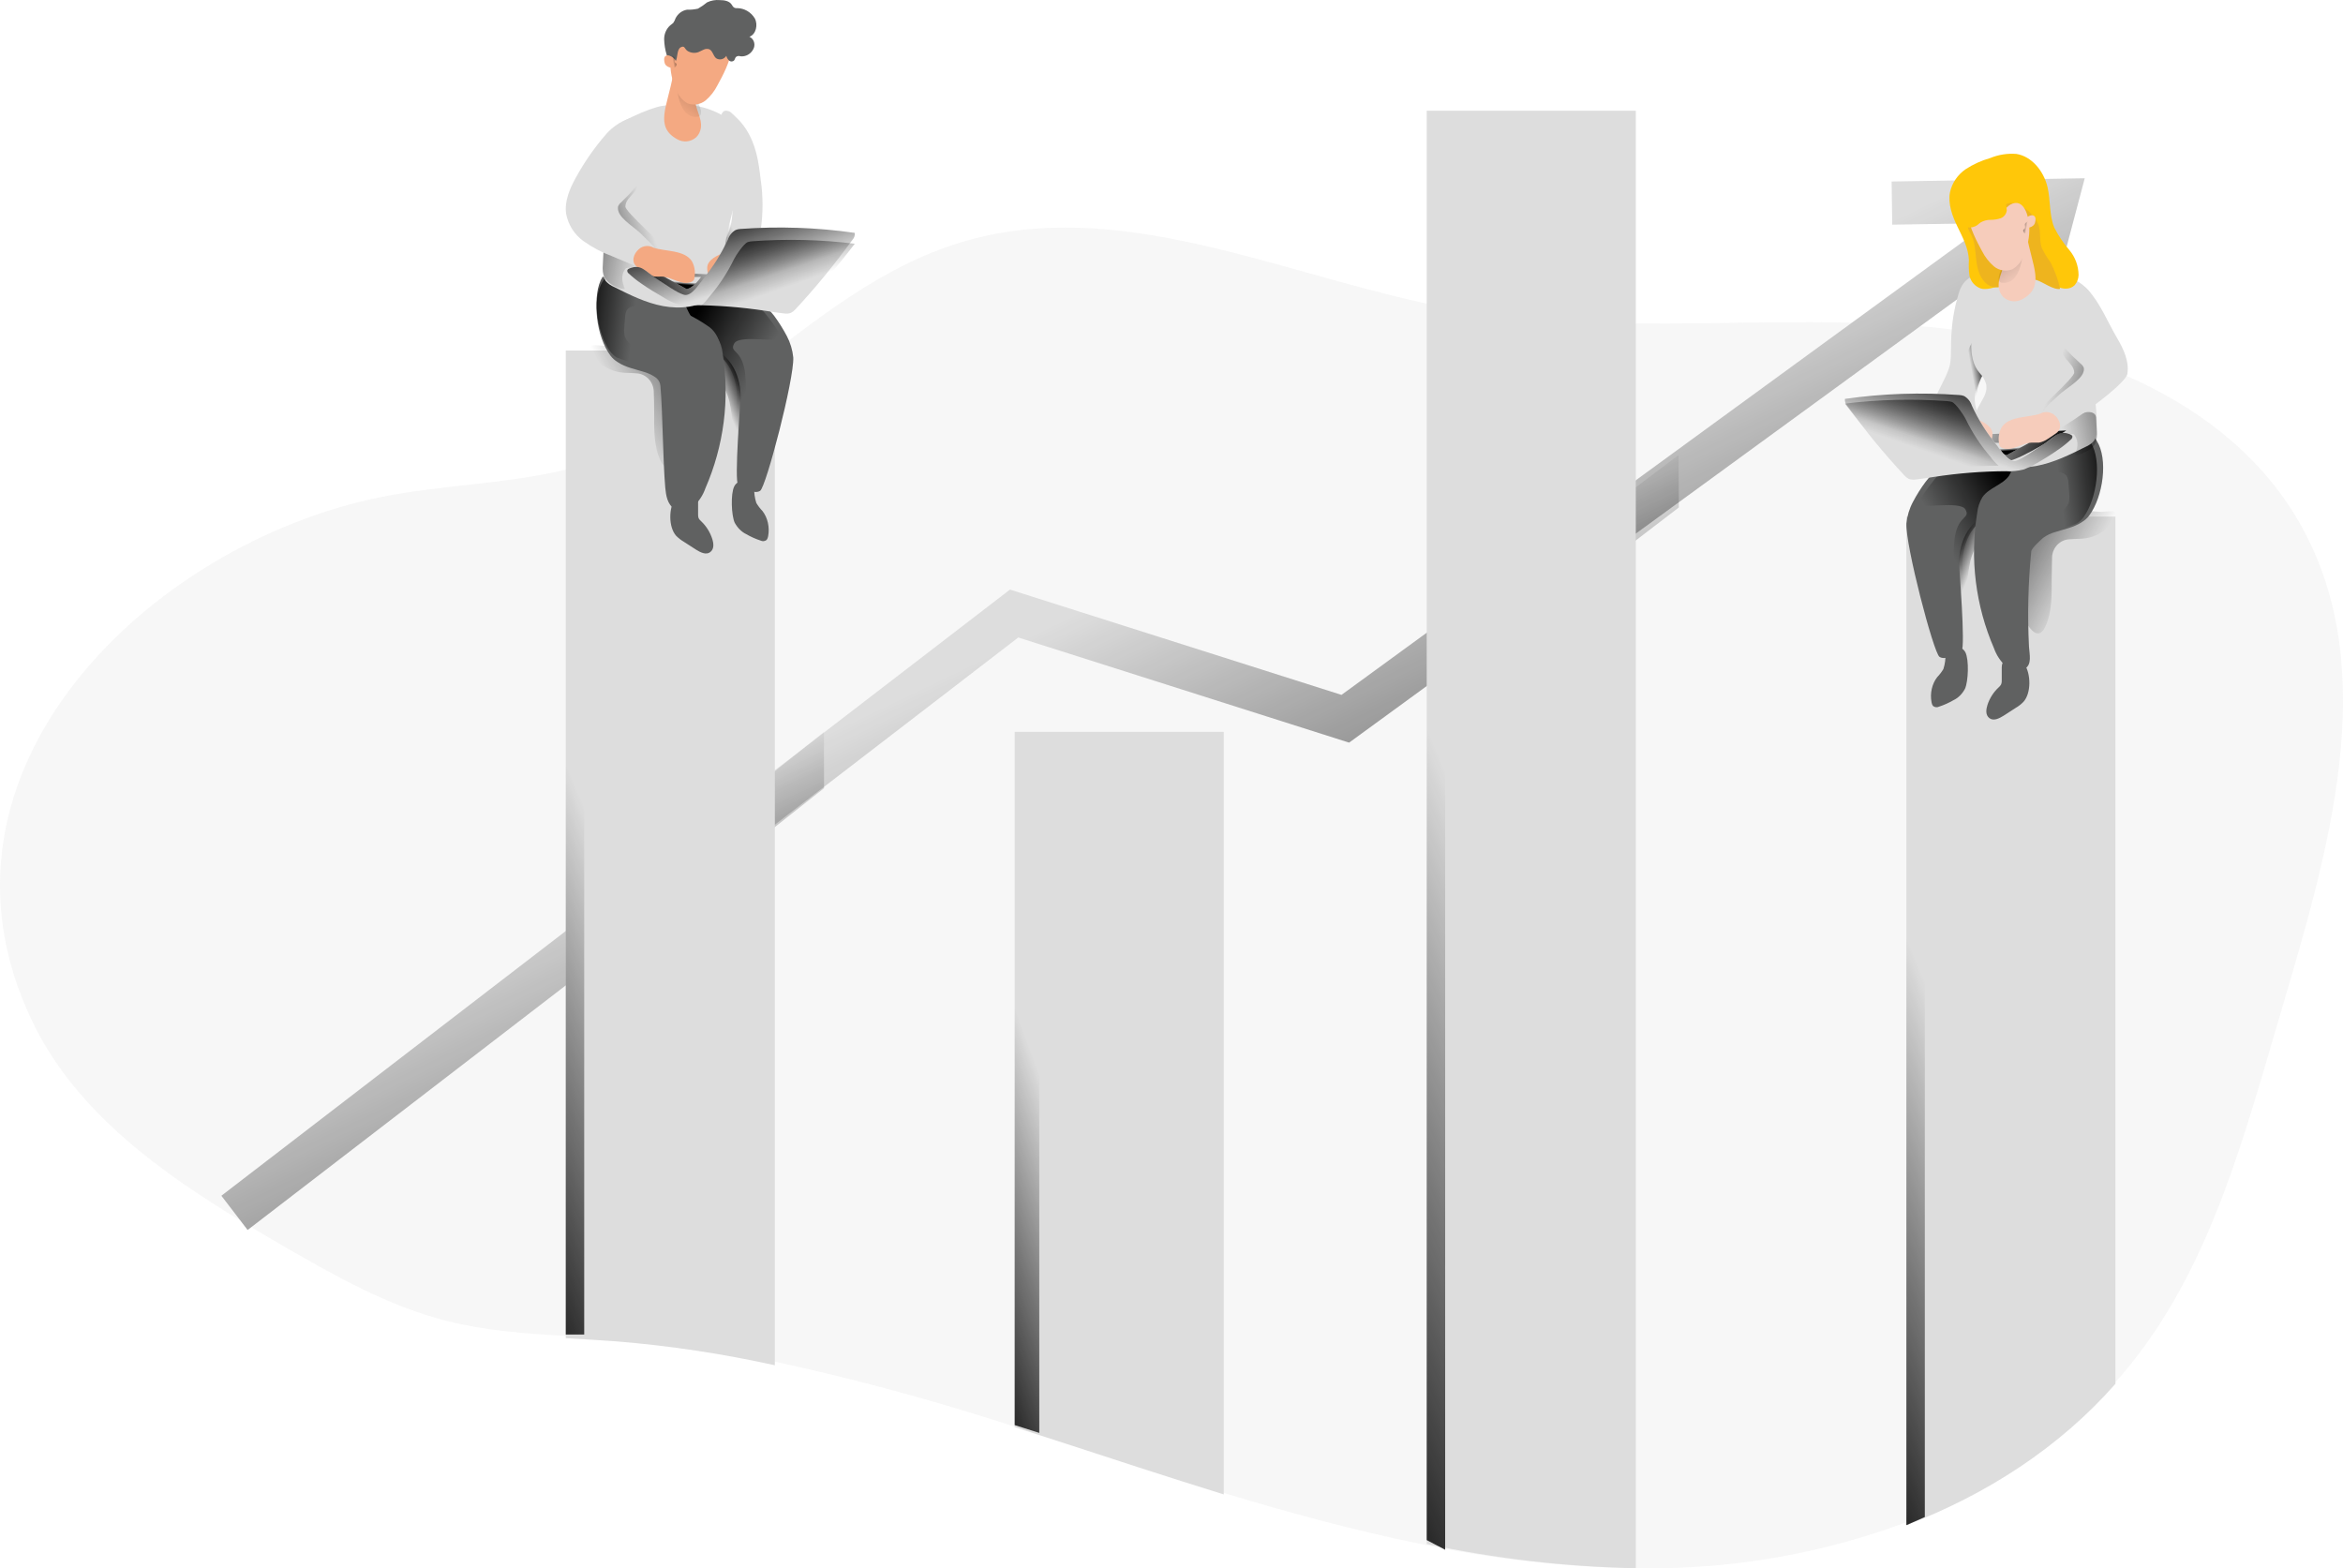 <?xml version="1.0" encoding="UTF-8"?>
<svg width="381px" height="255px" viewBox="0 0 381 255" version="1.1" xmlns="http://www.w3.org/2000/svg" xmlns:xlink="http://www.w3.org/1999/xlink">
    <title>Illustration 10</title>
    <defs>
        <linearGradient x1="44.313%" y1="42.766%" x2="86.585%" y2="92.687%" id="linearGradient-1">
            <stop stop-color="#010101" stop-opacity="0" offset="0%"></stop>
            <stop stop-color="#010101" offset="95%"></stop>
        </linearGradient>
        <linearGradient x1="35.732%" y1="6.324%" x2="144.837%" y2="340.96%" id="linearGradient-2">
            <stop stop-color="#010101" stop-opacity="0" offset="0%"></stop>
            <stop stop-color="#010101" offset="95%"></stop>
        </linearGradient>
        <linearGradient x1="34.632%" y1="6.748%" x2="151.599%" y2="338.287%" id="linearGradient-3">
            <stop stop-color="#010101" stop-opacity="0" offset="0%"></stop>
            <stop stop-color="#010101" offset="95%"></stop>
        </linearGradient>
        <linearGradient x1="57.438%" y1="41.282%" x2="19.16%" y2="79.634%" id="linearGradient-4">
            <stop stop-color="#010101" stop-opacity="0" offset="0%"></stop>
            <stop stop-color="#010101" offset="95%"></stop>
        </linearGradient>
        <linearGradient x1="44.855%" y1="55.281%" x2="73.708%" y2="17.707%" id="linearGradient-5">
            <stop stop-color="#010101" stop-opacity="0" offset="0%"></stop>
            <stop stop-color="#010101" offset="95%"></stop>
        </linearGradient>
        <linearGradient x1="38.903%" y1="55.558%" x2="163.054%" y2="-28.634%" id="linearGradient-6">
            <stop stop-color="#010101" stop-opacity="0" offset="0%"></stop>
            <stop stop-color="#010101" offset="95%"></stop>
        </linearGradient>
        <linearGradient x1="59.914%" y1="55.882%" x2="12.716%" y2="9.12%" id="linearGradient-7">
            <stop stop-color="#010101" stop-opacity="0" offset="0%"></stop>
            <stop stop-color="#010101" offset="95%"></stop>
        </linearGradient>
        <linearGradient x1="59.046%" y1="51.207%" x2="-22.603%" y2="37.293%" id="linearGradient-8">
            <stop stop-color="#010101" stop-opacity="0" offset="0%"></stop>
            <stop stop-color="#010101" offset="95%"></stop>
        </linearGradient>
        <linearGradient x1="62.868%" y1="47.898%" x2="-52.826%" y2="109.949%" id="linearGradient-9">
            <stop stop-color="#010101" stop-opacity="0" offset="0%"></stop>
            <stop stop-color="#010101" offset="95%"></stop>
        </linearGradient>
        <linearGradient x1="68.355%" y1="58.036%" x2="-145.695%" y2="15.557%" id="linearGradient-10">
            <stop stop-color="#010101" stop-opacity="0" offset="0%"></stop>
            <stop stop-color="#010101" offset="95%"></stop>
        </linearGradient>
        <linearGradient x1="130.024%" y1="33.387%" x2="-0.609%" y2="57.207%" id="linearGradient-11">
            <stop stop-color="#010101" stop-opacity="0" offset="0%"></stop>
            <stop stop-color="#010101" offset="95%"></stop>
        </linearGradient>
        <linearGradient x1="50.59%" y1="42.036%" x2="45.609%" y2="64.219%" id="linearGradient-12">
            <stop stop-color="#010101" stop-opacity="0" offset="0%"></stop>
            <stop stop-color="#010101" offset="95%"></stop>
        </linearGradient>
        <linearGradient x1="29.474%" y1="92.537%" x2="200.218%" y2="-283.478%" id="linearGradient-13">
            <stop stop-color="#010101" stop-opacity="0" offset="0%"></stop>
            <stop stop-color="#010101" offset="95%"></stop>
        </linearGradient>
        <linearGradient x1="60.415%" y1="58.898%" x2="12.016%" y2="2.876%" id="linearGradient-14">
            <stop stop-color="#010101" stop-opacity="0" offset="0%"></stop>
            <stop stop-color="#010101" offset="95%"></stop>
        </linearGradient>
        <linearGradient x1="59.03%" y1="62.114%" x2="-4%" y2="-26.517%" id="linearGradient-15">
            <stop stop-color="#010101" stop-opacity="0" offset="0%"></stop>
            <stop stop-color="#010101" offset="95%"></stop>
        </linearGradient>
        <linearGradient x1="43.853%" y1="50.134%" x2="157.843%" y2="12.789%" id="linearGradient-16">
            <stop stop-color="#010101" stop-opacity="0" offset="0%"></stop>
            <stop stop-color="#010101" offset="95%"></stop>
        </linearGradient>
        <linearGradient x1="50.252%" y1="44.18%" x2="47.005%" y2="119.068%" id="linearGradient-17">
            <stop stop-color="#010101" stop-opacity="0" offset="0%"></stop>
            <stop stop-color="#010101" offset="95%"></stop>
        </linearGradient>
        <linearGradient x1="50.579%" y1="43.99%" x2="43.204%" y2="120.518%" id="linearGradient-18">
            <stop stop-color="#010101" stop-opacity="0" offset="0%"></stop>
            <stop stop-color="#010101" offset="95%"></stop>
        </linearGradient>
        <linearGradient x1="50.173%" y1="44.287%" x2="47.962%" y2="117.301%" id="linearGradient-19">
            <stop stop-color="#010101" stop-opacity="0" offset="0%"></stop>
            <stop stop-color="#010101" offset="95%"></stop>
        </linearGradient>
        <linearGradient x1="50.248%" y1="43.856%" x2="47.029%" y2="118.555%" id="linearGradient-20">
            <stop stop-color="#010101" stop-opacity="0" offset="0%"></stop>
            <stop stop-color="#010101" offset="95%"></stop>
        </linearGradient>
        <linearGradient x1="44.264%" y1="54.027%" x2="85.082%" y2="29.524%" id="linearGradient-21">
            <stop stop-color="#010101" stop-opacity="0" offset="0%"></stop>
            <stop stop-color="#010101" offset="95%"></stop>
        </linearGradient>
        <linearGradient x1="55.187%" y1="55.163%" x2="26.347%" y2="17.629%" id="linearGradient-22">
            <stop stop-color="#010101" stop-opacity="0" offset="0%"></stop>
            <stop stop-color="#010101" offset="95%"></stop>
        </linearGradient>
        <linearGradient x1="61.144%" y1="55.488%" x2="-63.125%" y2="-28.763%" id="linearGradient-23">
            <stop stop-color="#010101" stop-opacity="0" offset="0%"></stop>
            <stop stop-color="#010101" offset="95%"></stop>
        </linearGradient>
        <linearGradient x1="40.089%" y1="55.871%" x2="87.307%" y2="9.122%" id="linearGradient-24">
            <stop stop-color="#010101" stop-opacity="0" offset="0%"></stop>
            <stop stop-color="#010101" offset="95%"></stop>
        </linearGradient>
        <linearGradient x1="40.941%" y1="51.183%" x2="122.586%" y2="37.323%" id="linearGradient-25">
            <stop stop-color="#010101" stop-opacity="0" offset="0%"></stop>
            <stop stop-color="#010101" offset="95%"></stop>
        </linearGradient>
        <linearGradient x1="37.081%" y1="47.912%" x2="152.884%" y2="109.98%" id="linearGradient-26">
            <stop stop-color="#010101" stop-opacity="0" offset="0%"></stop>
            <stop stop-color="#010101" offset="95%"></stop>
        </linearGradient>
        <linearGradient x1="31.789%" y1="57.984%" x2="245.755%" y2="15.591%" id="linearGradient-27">
            <stop stop-color="#010101" stop-opacity="0" offset="0%"></stop>
            <stop stop-color="#010101" offset="95%"></stop>
        </linearGradient>
        <linearGradient x1="-29.933%" y1="33.331%" x2="100.304%" y2="57.231%" id="linearGradient-28">
            <stop stop-color="#010101" stop-opacity="0" offset="0%"></stop>
            <stop stop-color="#010101" offset="95%"></stop>
        </linearGradient>
        <linearGradient x1="49.279%" y1="41.953%" x2="54.26%" y2="64.531%" id="linearGradient-29">
            <stop stop-color="#010101" stop-opacity="0" offset="0%"></stop>
            <stop stop-color="#010101" offset="95%"></stop>
        </linearGradient>
        <linearGradient x1="70.525%" y1="92.547%" x2="-100.03%" y2="-283.618%" id="linearGradient-30">
            <stop stop-color="#010101" stop-opacity="0" offset="0%"></stop>
            <stop stop-color="#010101" offset="95%"></stop>
        </linearGradient>
        <linearGradient x1="39.637%" y1="58.933%" x2="87.977%" y2="2.797%" id="linearGradient-31">
            <stop stop-color="#010101" stop-opacity="0" offset="0%"></stop>
            <stop stop-color="#010101" offset="95%"></stop>
        </linearGradient>
        <linearGradient x1="40.952%" y1="62.171%" x2="104.001%" y2="-26.575%" id="linearGradient-32">
            <stop stop-color="#010101" stop-opacity="0" offset="0%"></stop>
            <stop stop-color="#010101" offset="95%"></stop>
        </linearGradient>
        <linearGradient x1="56.249%" y1="51.61%" x2="-57.091%" y2="13.797%" id="linearGradient-33">
            <stop stop-color="#010101" stop-opacity="0" offset="0%"></stop>
            <stop stop-color="#010101" offset="95%"></stop>
        </linearGradient>
    </defs>
    <g id="DESIGN-SYSTEM" stroke="none" stroke-width="1" fill="none" fill-rule="evenodd">
        <g id="Illustrations" transform="translate(-589, -363)" fill-rule="nonzero">
            <g id="Illustration-10" transform="translate(589, 363)">
                <path d="M370.884,164.631 C365.074,184.248 359.793,204.726 347.213,220.903 C346.208,222.208 345.158,223.461 344.062,224.676 C334.777,235.096 322.748,242.701 309.61,247.658 C296.961,252.335 283.604,254.818 270.118,255 C268.606,255 267.043,255 265.501,255 C253.918,254.775 242.383,253.456 231.049,251.061 C220.267,248.873 209.576,245.961 198.999,242.762 C194.284,241.318 189.595,239.852 184.93,238.363 C178.131,236.19 171.331,233.979 164.531,231.836 C152.021,227.759 139.315,224.312 126.459,221.507 C117.868,219.676 109.166,218.415 100.408,217.734 C97.635,217.523 94.81,217.38 92.006,217.221 C85.516,216.866 79.057,216.399 72.755,214.814 C63.183,212.415 54.479,207.473 45.934,202.531 C29.969,193.257 13.302,182.792 5.278,166.147 C-14.366,125.358 24.461,88.386 61.898,80.834 C72.053,78.804 82.184,78.736 92.006,76.359 C95.302,75.573 98.515,74.474 101.602,73.077 C109.074,69.667 115.7,64.913 122.236,59.971 C132.881,51.905 143.194,43.372 156.235,39.418 C180.646,31.978 205.904,43.568 231.033,49.159 C233.3,49.672 235.567,50.117 237.833,50.509 C246.98,51.966 256.232,52.667 265.494,52.607 C280.801,52.75 296.229,51.815 311.521,52.984 C336.054,54.871 362.399,64.121 374.284,85.64 C387.408,109.37 378.56,138.622 370.884,164.631 Z" id="Path" fill="#DDDDDD" opacity="0.24"></path>
                <polygon id="Path" fill="#DDDDDD" points="339 29 337.512 34.618 331.192 58.497 324.404 56.718 328.481 41.212 219.381 120.754 165.586 103.658 40.266 200 36 194.435 164.235 95.868 218.143 112.993 323.354 36.276 307.7 36.533 307.602 29.515 338.252 29"></polygon>
                <polygon id="Path" fill="url(#linearGradient-1)" points="339 29 337.512 34.618 331.192 58.497 324.404 56.718 328.481 41.212 219.381 120.754 165.586 103.658 40.266 200 36 194.435 164.235 95.868 218.143 112.993 323.354 36.276 307.7 36.533 307.602 29.515 338.252 29"></polygon>
                <polygon id="Path" fill="url(#linearGradient-2)" points="133.978 119 134 128.164 119 140 122.462 128.289"></polygon>
                <polygon id="Path" fill="url(#linearGradient-3)" points="272.948 74 273 82.514 258 94 261.469 82.643"></polygon>
                <path d="M126,57 L126,222 C117.526,220.125 108.937,218.828 100.291,218.118 C97.555,217.906 94.766,217.763 92,217.597 L92,57 L126,57 Z" id="Path" fill="#DDDDDD"></path>
                <path d="M199,119 L199,243 C194.349,241.554 189.724,240.086 185.123,238.595 C178.415,236.419 171.708,234.205 165,232.059 L165,119 L199,119 Z" id="Path" fill="#DDDDDD"></path>
                <path d="M266,18 L266,255 C254.569,254.775 243.185,253.456 232,251.06 L232,18 L266,18 Z" id="Path" fill="#DDDDDD"></path>
                <path d="M344,84 L344,225.011 C334.836,235.434 322.966,243.042 310,248 L310,84 L344,84 Z" id="Path" fill="#DDDDDD"></path>
                <path d="M119.779,19.151 C123.105,22.286 123.418,27.051 123.696,29.229 C124.101,31.934 124.101,34.69 123.696,37.395 C123.268,40.109 122.082,42.622 120.292,44.604 C120.155,44.769 119.985,44.899 119.794,44.984 C119.35,45.053 118.901,44.896 118.583,44.559 C118.019,44.181 117.552,43.659 117.223,43.041 C116.511,41.463 117.672,39.74 118.334,38.146 C119.758,34.792 118.982,30.907 117.985,27.4 C117.529,25.799 116.091,17.763 118.106,18.005 C118.775,18.081 118.761,18.195 119.779,19.151 Z" id="Path" fill="#DDDDDD"></path>
                <path d="M118.458,22.445 C121.44,26.1 121,30.872 120.948,33.084 C120.94,35.824 120.505,38.545 119.658,41.146 C118.797,43.761 117.181,46.049 115.021,47.711 C114.855,47.852 114.658,47.951 114.447,48 C113.978,47.994 113.539,47.763 113.262,47.377 C112.737,46.907 112.335,46.312 112.091,45.644 C111.622,43.965 113.068,42.445 114,40.986 C115.953,37.909 115.789,33.935 115.297,30.303 C115.073,28.646 114.827,20.424 116.87,21.032 C117.578,21.214 117.548,21.321 118.458,22.445 Z" id="Path" fill="url(#linearGradient-4)"></path>
                <path d="M118.998,73.165 C118.945,74.143 118.892,75.217 119.498,76 C121.063,75.075 121.532,73.076 121.767,71.293 C122.158,67.75 122.056,64.171 121.464,60.655 C121.401,60.088 121.235,59.537 120.973,59.029 C120.47,58.3 119.755,57.738 118.923,57.418 C118.425,57.145 117.866,57.001 117.296,57 C116.716,57.008 116.204,57.375 116.018,57.918 C115.973,58.262 116.012,58.613 116.132,58.94 C116.392,60.127 116.803,61.278 117.357,62.364 C117.916,63.239 118.332,64.195 118.59,65.198 C119.153,67.816 119.291,70.505 118.998,73.165 L118.998,73.165 Z" id="Path" fill="url(#linearGradient-5)"></path>
                <path d="M97.893,59.337 C99.085,60.17 100.487,60.618 101.924,60.627 C102.446,60.627 102.968,60.68 103.498,60.71 C105.015,60.779 106.233,62.036 106.307,63.61 C106.352,64.739 106.374,65.868 106.374,66.997 C106.374,69.698 106.278,72.521 107.425,74.947 C107.668,75.451 108.051,75.992 108.595,76 C108.89,75.989 109.171,75.87 109.389,75.664 C110.089,75.064 110.571,74.236 110.757,73.314 C110.946,72.397 111.025,71.459 110.993,70.522 C110.993,66.944 110.691,63.289 109.345,59.993 C109.201,59.618 109.026,59.255 108.823,58.91 C107.94,57.588 106.603,56.665 105.086,56.331 C103.586,56.003 102.045,55.918 100.519,56.079 C99.783,56.133 99.048,56.194 98.312,56.232 C97.908,56.232 96.385,56.018 96.105,56.232 C95.532,56.751 97.466,58.994 97.893,59.337 Z" id="Path" fill="url(#linearGradient-6)"></path>
                <path d="M128.996,58.121 C129.157,61.645 124.577,79.152 123.616,79.801 C122.786,80.359 121.311,79.62 120.435,79.106 L120.035,78.82 C119.366,78.337 120.435,64.882 120.435,64.882 C120.435,64.882 120.773,60.317 117.514,57.653 C113.887,54.695 109.729,51.971 110.014,49.873 C110.038,49.556 110.174,49.257 110.398,49.028 C112.227,46.885 122.625,48.515 124.807,50.099 L124.923,50.175 C124.927,50.189 124.927,50.205 124.923,50.22 C124.977,50.265 125.046,50.356 125.161,50.477 C125.276,50.597 125.591,50.99 125.876,51.337 C126.646,52.382 127.337,53.482 127.943,54.627 C128.516,55.715 128.874,56.901 128.996,58.121 L128.996,58.121 Z" id="Path" fill="#606161"></path>
                <path d="M127,54.947 C127,55.836 120.235,54.346 119.406,55.836 C118.576,57.327 120.417,56.734 121.064,60.033 C121.712,63.333 121.064,76.961 120.337,78.399 C120.227,78.634 120.065,78.84 119.864,79 L119.486,78.718 C118.853,78.244 119.864,65.023 119.864,65.023 C119.864,65.023 120.184,60.537 117.1,57.92 C117.1,57.92 117.573,54.954 115.441,53.249 C113.751,52.041 111.924,51.045 110,50.283 C112.573,49.445 115.257,49.013 117.958,49 C120.049,49.084 122.103,49.588 124.003,50.483 L124.112,50.557 C124.117,50.572 124.117,50.587 124.112,50.602 C124.163,50.646 124.228,50.735 124.338,50.854 C124.447,50.972 124.745,51.358 125.014,51.699 C125.909,52.841 127,54.413 127,54.947 Z" id="Path" fill="url(#linearGradient-7)"></path>
                <path d="M114.691,79.435 C114.317,80.503 113.691,81.47 112.864,82.259 C111.994,83.045 110.716,83.224 109.654,82.708 C108.514,82.023 108.304,80.562 108.179,79.298 C107.796,74.876 107.773,67.188 107.398,62.766 C107.359,62.27 107.127,61.807 106.75,61.472 L106.75,61.472 C106.172,61.039 105.518,60.712 104.821,60.506 C103.447,60.057 101.698,59.745 100.448,58.884 C99.99,58.608 99.589,58.249 99.269,57.826 C97.005,54.782 96.146,48.632 98.043,45.694 C98.547,44.784 99.473,44.171 100.526,44.05 C103.806,43.646 109.717,45.74 111.091,48.617 C111.401,49.592 111.82,50.531 112.341,51.418 C113.434,52.894 115.573,53.343 116.635,54.85 C117.118,55.64 117.416,56.524 117.51,57.438 C118.696,64.883 117.719,72.503 114.691,79.435 Z" id="Path" fill="#606161"></path>
                <path d="M106.839,59.645 C107.035,60.078 107.018,60.581 106.795,61 C106.609,60.909 106.453,60.788 106.268,60.697 L106.268,60.697 C105.667,60.372 105.051,60.038 104.434,59.735 C103.559,59.342 102.646,58.978 101.725,58.637 C101.243,58.471 100.76,58.312 100.278,58.123 C99.842,57.848 99.461,57.491 99.157,57.07 C97.004,54.041 96.188,47.923 97.992,45 C99.753,45.246 101.455,45.824 103.009,46.704 C103.952,47.173 104.887,47.62 105.785,48.158 C106.379,48.506 107.596,49.021 106.654,49.672 C105.37,50.581 102.942,48.968 101.933,50.429 C101.752,50.766 101.658,51.143 101.658,51.527 C101.614,52.088 101.562,52.671 101.517,53.261 C101.46,53.768 101.493,54.281 101.614,54.776 C101.898,55.405 102.361,55.933 102.942,56.29 C104.005,56.959 105.031,57.687 106.015,58.471 C106.366,58.8 106.647,59.2 106.839,59.645 Z" id="Path" fill="url(#linearGradient-8)"></path>
                <path d="M109.964,87.138 C110.344,87.515 110.767,87.842 111.224,88.111 L113.191,89.379 C113.919,89.839 114.836,90.284 115.499,89.771 C116.162,89.258 116.053,88.36 115.82,87.628 C115.468,86.536 114.854,85.555 114.035,84.776 C113.862,84.638 113.717,84.466 113.606,84.271 C113.532,84.058 113.503,83.832 113.518,83.607 L113.518,81.509 C113.518,79.389 110.7,79.766 109.812,81.026 C108.726,82.573 108.683,85.719 109.964,87.138 Z" id="Path" fill="#606161"></path>
                <path d="M119.468,84.988 C119.924,85.833 120.583,86.487 121.356,86.861 C122.097,87.289 122.869,87.634 123.661,87.892 C123.989,88.065 124.366,88.028 124.666,87.794 C124.794,87.625 124.878,87.415 124.908,87.188 C125.181,85.725 124.837,84.193 123.992,83.099 C123.614,82.711 123.277,82.269 122.987,81.782 C122.727,80.982 122.61,80.123 122.643,79.264 C122.495,77.366 120.001,77.857 119.394,79.092 C118.787,80.327 118.936,83.819 119.468,84.988 Z" id="Path" fill="#606161"></path>
                <path d="M98.008,43.681 C97.96,44.384 98.128,45.086 98.49,45.691 C98.865,46.114 99.332,46.447 99.855,46.662 C102.406,47.945 105.001,49.243 107.804,49.769 C110.607,50.296 113.699,49.97 115.961,48.286 C116.784,47.702 117.408,46.879 117.748,45.928 C118.111,44.771 117.867,43.525 117.807,42.309 C117.652,39.291 118.66,36.376 119.364,33.41 C120.069,30.444 120.44,27.24 119.105,24.511 C118.052,22.375 120.314,20.581 118.319,19.276 C115.516,17.437 112.223,16.547 107.633,17.229 C105.854,17.496 99.78,19.995 99.128,21.678 C98.475,23.362 100.389,25.06 100.166,26.869 C99.484,32.342 98.008,38.112 98.008,43.681 Z" id="Path" fill="#DDDDDD"></path>
                <path d="M101.701,33.58 C101.701,32.702 102.447,32.04 103.013,31.394 C104.043,30.146 104.564,28.535 104.467,26.899 C104.415,25.976 103.819,24.829 102.976,25.021 C102.767,25.081 102.572,25.183 102.402,25.322 C100.389,26.75 98.922,28.86 98.256,31.286 C97.993,32.147 97.931,33.059 98.077,33.949 C98.406,35.128 99.068,36.178 99.978,36.966 C101.683,38.631 103.718,39.892 105.944,40.66 C106.533,40.86 108.345,41.476 107.942,40.298 C107.696,39.636 101.671,34.434 101.701,33.58 Z" id="Path" fill="url(#linearGradient-9)"></path>
                <path d="M101.602,43.844 C101.656,43.747 101.735,43.665 101.832,43.605 C101.971,43.546 102.126,43.529 102.276,43.555 C103.151,43.634 104.031,43.634 104.905,43.555 C105.182,43.551 105.454,43.482 105.698,43.352 C105.951,43.204 106.063,42.901 105.964,42.629 C105.846,42.376 105.527,42.296 105.224,42.231 C104.256,42.016 103.32,41.681 102.439,41.233 C101.671,40.782 100.863,40.399 100.024,40.091 C99.358,39.903 98.439,39.975 98.21,40.619 C98.159,40.768 98.134,40.924 98.136,41.081 L98.039,43.034 C97.938,43.754 98.033,44.487 98.313,45.16 C98.884,45.981 99.735,46.578 100.713,46.846 C100.991,46.988 101.309,47.033 101.617,46.976 C101.195,45.985 100.921,44.886 101.602,43.844 Z" id="Path" fill="url(#linearGradient-10)"></path>
                <path d="M103,44 L115.382,44.618 L116,44.818 C116,44.818 114.797,49.178 112.596,48.994 C110.395,48.811 103,44 103,44 Z" id="Path" fill="url(#linearGradient-11)"></path>
                <path d="M108,45 L114,45.035 C114,45.035 112.726,46.895 111.641,47 L108,45 Z" id="Path" fill="#DDDDDD"></path>
                <path d="M108,45 L114,45.035 C114,45.035 112.726,46.895 111.641,47 L108,45 Z" id="Path" fill="url(#linearGradient-12)"></path>
                <path d="M98.587,21.786 C96.688,23.964 95.025,26.351 93.628,28.905 C92.637,30.707 91.758,32.74 92.061,34.788 C92.414,36.579 93.421,38.159 94.869,39.198 C96.307,40.222 97.867,41.048 99.511,41.653 L104.396,43.709 C104.755,43.891 105.149,43.991 105.549,44 C106.798,43.931 107.315,42.151 106.805,40.97 C106.295,39.789 105.194,39.03 104.329,38.101 C103.465,37.173 100.937,35.701 100.56,34.328 C100.48,34.081 100.463,33.817 100.508,33.561 C100.616,33.302 100.787,33.078 101.004,32.909 C103.723,30.316 107.5,25.729 106.731,21.825 C105.8,16.985 100.723,19.317 98.587,21.786 Z" id="Path" fill="#DDDDDD"></path>
                <path d="M110.109,22.634 C111.107,23.218 112.321,23.095 113.208,22.321 C113.616,21.925 113.887,21.384 113.973,20.791 C114.2,19.101 112.912,17.526 113.029,15.82 C113.084,14.964 113.484,14.099 113.208,13.304 C112.981,12.623 109.558,11.515 109.434,12.233 C108.559,17.258 106.375,20.577 110.109,22.634 Z" id="Path" fill="#F4A982"></path>
                <path d="M110.011,12 C110.011,12 109.621,19.5 113.537,18.973 C113.537,18.973 114.152,18.888 113.964,17.958 C113.777,17.029 113.027,16.083 113.064,15.262 C113.102,14.441 110.011,12 110.011,12 Z" id="Path" fill="url(#linearGradient-13)"></path>
                <path d="M119,7.895 C118.779,9.982 117.501,12.347 116.701,13.804 C116.22,14.781 115.551,15.643 114.738,16.335 C113.892,17.008 112.778,17.184 111.782,16.8 C110.929,16.306 110.273,15.507 109.933,14.547 C109.276,13.101 108.957,11.509 109.005,9.907 C109.097,8.24 109.847,5.064 112.096,6.265 C112.56,6.52 112.867,7.016 113.31,7.286 C113.933,7.728 114.736,7.774 115.402,7.406 C115.644,7.264 115.909,7.054 116.173,7.151 C116.298,7.204 116.412,7.284 116.508,7.384 C117.071,7.818 117.837,7.818 118.4,7.384 C118.519,7.639 118.738,7.826 119,7.895 Z" id="Path" fill="#F4A982"></path>
                <path d="M112.513,42.478 C112.937,43.257 113.09,44.155 112.949,45.03 C112.943,45.199 112.901,45.365 112.825,45.516 C112.7,45.693 112.517,45.821 112.308,45.878 C110.779,46.405 109.242,45.055 107.623,44.964 C107.221,44.985 106.818,44.985 106.415,44.964 C105.903,44.861 105.419,44.651 104.993,44.347 C104.525,44.059 104.073,43.754 103.629,43.433 C102.544,42.651 103.013,41.251 103.9,40.502 C104.558,39.93 105.504,39.838 106.259,40.271 C108.149,40.922 111.288,40.601 112.513,42.478 Z" id="Path" fill="#F4A982"></path>
                <path d="M121.599,42.267 C121.746,42.368 121.865,42.51 121.943,42.679 C122.002,42.854 122.016,43.044 121.982,43.227 C121.873,44.296 121.515,45.317 120.941,46.189 C120.731,46.592 120.379,46.881 119.969,46.989 C119.204,47.107 118.699,46.265 118.01,45.954 C117.321,45.642 116.411,45.903 115.768,45.432 C115.276,44.987 114.995,44.322 115.003,43.622 C114.918,42.267 116.855,41.35 117.903,41.097 C119.158,40.718 120.627,41.518 121.599,42.267 Z" id="Path" fill="#F4A982"></path>
                <path d="M118.346,38.958 C118.57,38.299 119.019,37.745 119.612,37.396 C119.872,37.3 120.147,37.25 120.424,37.248 C126.617,36.772 132.842,36.982 138.991,37.872 C139.038,38.272 138.903,38.673 138.623,38.958 C135.766,42.937 132.664,46.729 129.336,50.308 C129.134,50.538 128.892,50.729 128.622,50.87 C128.251,51.002 127.852,51.034 127.464,50.964 C126.467,50.862 125.486,50.698 124.497,50.542 C120.594,49.947 116.655,49.639 112.71,49.621 C111.794,49.67 110.877,49.581 109.987,49.356 C109.342,49.135 108.724,48.839 108.147,48.474 C106.051,47.353 104.079,46.008 102.265,44.461 C102.127,44.336 101.973,44.172 102.004,43.985 C102.035,43.798 102.219,43.688 102.387,43.618 C104.328,42.837 105.256,44.438 107.05,45.507 C108.147,46.171 109.987,47.56 111.199,47.927 C112.411,48.294 113.661,46.218 114.305,45.421 C115.93,43.46 117.289,41.286 118.346,38.958 Z" id="Path" fill="#DDDDDD"></path>
                <path d="M138.675,38.972 C138.337,39.402 138.007,39.862 137.676,40.299 C135.123,43.811 132.35,47.153 129.375,50.305 C129.17,50.536 128.929,50.731 128.661,50.882 C128.285,50.996 127.89,51.028 127.502,50.976 C126.503,50.882 125.505,50.687 124.507,50.547 C120.81,49.963 117.075,49.661 113.334,49.641 C113.129,49.63 112.924,49.63 112.72,49.641 C112.344,49.641 111.952,49.641 111.606,49.641 C111.061,49.635 110.518,49.554 109.994,49.399 C109.346,49.175 108.725,48.877 108.143,48.51 C106.815,47.729 105.463,46.949 104.204,46.051 C103.52,45.58 102.87,45.058 102.261,44.49 C102.099,44.384 102.001,44.202 102,44.006 C102,43.819 102.207,43.718 102.376,43.647 C104.319,42.867 104.895,44.155 106.676,45.208 C107.767,45.864 110.001,47.55 111.207,47.924 C112.413,48.299 113.672,46.223 114.279,45.427 C115.912,43.465 117.283,41.292 118.356,38.964 C118.572,38.304 119.021,37.748 119.615,37.404 C119.86,37.302 120.12,37.244 120.383,37.232 C126.587,36.779 132.821,36.99 138.982,37.864 C139.047,38.262 138.935,38.668 138.675,38.972 L138.675,38.972 Z" id="Path" fill="url(#linearGradient-14)"></path>
                <path d="M139,39.632 C136.154,43.367 133.093,46.944 129.833,50.343 C129.631,50.562 129.393,50.746 129.129,50.889 C128.758,50.996 128.368,51.026 127.985,50.977 C127,50.889 126.015,50.705 125.03,50.572 C121.381,50.018 117.694,49.73 114,49.709 C114.513,49.274 114.968,48.779 115.356,48.235 C116.955,46.376 118.302,44.324 119.364,42.131 C119.644,41.534 120.947,39.618 121.583,39.367 C121.841,39.285 122.108,39.238 122.379,39.227 C127.919,38.823 133.487,38.959 139,39.632 L139,39.632 Z" id="Path" fill="url(#linearGradient-15)"></path>
                <path d="M121.863,5.975 C122.939,5.594 123.303,4.01 122.731,2.977 C122.104,1.955 121.027,1.333 119.867,1.322 C119.665,1.351 119.461,1.298 119.295,1.175 C119.182,1.064 119.087,0.936 119.013,0.794 C118.627,0.149 117.781,0.017 117.047,0.017 C116.34,-0.049 115.63,0.077 114.984,0.382 C114.517,0.767 114.021,1.11 113.499,1.408 C112.912,1.54 112.311,1.597 111.711,1.578 C110.918,1.711 110.231,2.226 109.856,2.969 C109.763,3.247 109.63,3.509 109.462,3.746 C109.309,3.882 109.148,4.009 108.98,4.126 C108.349,4.69 107.99,5.518 108,6.387 C108.02,7.242 108.157,8.089 108.408,8.903 C108.441,9.065 108.512,9.214 108.616,9.338 C108.868,9.556 109.729,10.216 109.893,9.929 C110.212,9.331 110.048,8.018 110.709,7.684 C111.369,7.35 111.295,7.948 111.8,8.282 C112.333,8.615 112.979,8.686 113.566,8.476 C113.863,8.352 114.145,8.189 114.442,8.064 C114.73,7.929 115.056,7.912 115.355,8.018 C115.904,8.282 115.978,9.098 116.46,9.478 C117.024,9.831 117.753,9.652 118.108,9.074 C118.18,9.377 118.341,9.649 118.568,9.851 C118.811,10.066 119.172,10.046 119.392,9.804 C119.503,9.657 119.533,9.416 119.666,9.276 C119.809,9.156 119.988,9.095 120.171,9.105 C120.48,9.187 120.804,9.187 121.114,9.105 C121.789,8.939 122.344,8.437 122.598,7.762 C122.841,7.056 122.52,6.274 121.863,5.975 L121.863,5.975 Z" id="Path" fill="#606161"></path>
                <path d="M108.85,9.048 C108.747,9.01 108.63,8.994 108.514,9.002 C108.333,9.025 108.18,9.112 108.105,9.233 C108.031,9.355 107.995,9.487 108.001,9.62 C107.994,9.814 108.018,10.008 108.073,10.197 C108.142,10.562 108.489,10.868 108.971,10.989 C109.418,11.05 109.857,10.858 109.988,10.544 C110.081,9.923 109.627,9.325 108.85,9.048 L108.85,9.048 Z" id="Path" fill="#F4A982"></path>
                <path d="M109.727,10.115 C109.641,9.931 109.727,9.716 109.727,9.512 C109.727,9.307 109.495,9.123 109.254,9 C109.254,9 109.203,9 109.185,9.061 C108.986,9.464 108.945,9.95 109.073,10.391 C109.105,10.554 109.17,10.705 109.263,10.831 C109.362,10.957 109.506,11.018 109.65,10.995 C109.821,10.93 109.952,10.763 109.994,10.555 C110.037,10.207 109.839,10.33 109.727,10.115 Z" id="Path" fill="url(#linearGradient-16)"></path>
                <rect id="Rectangle" fill="url(#linearGradient-17)" x="92" y="57" width="3" height="160"></rect>
                <polygon id="Path" fill="url(#linearGradient-18)" points="165 231.727 169 233 169 119 165 119"></polygon>
                <polygon id="Path" fill="url(#linearGradient-19)" points="232 250.423 235 252 235 18 232 18"></polygon>
                <polygon id="Path" fill="url(#linearGradient-20)" points="310 248 313 246.678 313 84 310 84"></polygon>
                <path d="M318.589,47.452 C316.816,53.085 317.451,56.731 317.157,58.907 C316.785,61.613 313.519,65.373 314.06,68.057 C314.602,70.741 316.429,69.687 318.411,71.605 C318.561,71.772 318.749,71.902 318.961,71.984 C319.439,72.053 319.923,71.898 320.269,71.567 C320.883,71.19 321.391,70.669 321.748,70.051 C322.522,68.474 322.297,68.641 321.577,67.018 C320.029,63.668 322.793,60.833 323.9,57.33 C324.395,55.731 323.009,44.769 320.803,45.004 C320.021,45.11 319.023,46.065 318.589,47.452 Z" id="Path" fill="#DDDDDD"></path>
                <path d="M319.094,66.064 C318.983,65.454 318.97,64.829 319.057,64.215 C319.138,63.757 319.293,63.321 319.388,62.87 C319.734,61.342 319.462,59.738 319.719,58.194 C320.016,56.512 320.922,55.011 322.25,54 C322.816,56.063 323.375,58.301 322.669,60.318 C322.456,60.907 322.147,61.457 321.933,62.03 C321.567,62.916 321.374,63.869 321.367,64.834 C321.367,65.506 321.764,66.599 321.521,67.233 C320.808,69.044 319.27,67.233 319.094,66.064 Z" id="Path" fill="url(#linearGradient-21)"></path>
                <path d="M319.997,99.173 C320.175,100.143 320.001,101.144 319.505,102 C317.939,101.082 317.463,99.083 317.236,97.293 C316.842,93.75 316.942,90.171 317.531,86.655 C317.597,86.088 317.766,85.537 318.03,85.029 C318.534,84.303 319.248,83.744 320.08,83.425 C320.576,83.154 321.132,83.008 321.699,83 C322.281,83.009 322.794,83.38 322.977,83.925 C323.03,84.267 322.991,84.617 322.864,84.94 C322.606,86.13 322.194,87.284 321.638,88.371 C321.079,89.242 320.665,90.197 320.413,91.198 C319.848,93.818 319.708,96.51 319.997,99.173 L319.997,99.173 Z" id="Path" fill="url(#linearGradient-22)"></path>
                <path d="M342.115,86.325 C340.925,87.159 339.523,87.608 338.088,87.616 C337.565,87.616 337.035,87.669 336.512,87.692 C334.99,87.757 333.767,89.015 333.692,90.593 C333.692,91.723 333.633,92.884 333.633,93.983 C333.633,96.686 333.722,99.511 332.573,101.939 C332.337,102.45 331.947,102.992 331.402,103 C331.111,102.98 330.835,102.862 330.615,102.664 C329.916,102.058 329.432,101.228 329.238,100.305 C329.048,99.39 328.971,98.453 329.01,97.518 C329.01,93.937 329.312,90.28 330.651,86.982 C330.801,86.605 330.979,86.24 331.182,85.89 C332.063,84.568 333.398,83.645 334.914,83.309 C336.413,82.994 337.951,82.919 339.472,83.088 C340.208,83.134 340.944,83.195 341.68,83.233 C342.093,83.233 343.609,83.019 343.889,83.233 C344.478,83.729 342.549,85.974 342.115,86.325 Z" id="Path" fill="url(#linearGradient-23)"></path>
                <path d="M310.005,85.121 C309.835,88.638 314.416,106.145 315.384,106.802 C316.214,107.36 317.689,106.613 318.565,106.1 C318.735,105.987 318.85,105.889 318.973,105.821 C319.634,105.33 318.565,91.883 318.565,91.883 C318.565,91.883 318.235,87.31 321.486,84.653 C325.121,81.695 329.27,78.963 328.986,76.865 C328.963,76.552 328.83,76.256 328.61,76.028 C326.781,73.885 316.383,75.515 314.2,77.099 L314.078,77.167 C314.073,77.182 314.073,77.198 314.078,77.212 C314.004,77.303 313.925,77.389 313.839,77.469 C313.678,77.68 313.417,77.982 313.132,78.337 C312.356,79.376 311.665,80.474 311.065,81.62 C310.486,82.709 310.126,83.898 310.005,85.121 Z" id="Path" fill="#606161"></path>
                <path d="M312,81.941 C312,82.838 318.768,81.347 319.598,82.838 C320.427,84.329 318.586,83.728 317.931,87.028 C317.276,90.329 317.931,103.96 318.659,105.407 C318.771,105.638 318.933,105.841 319.132,106 C319.292,105.889 319.401,105.792 319.518,105.726 C320.143,105.244 319.132,92.027 319.132,92.027 C319.132,92.027 318.819,87.533 321.897,84.922 C321.897,84.922 321.424,81.956 323.564,80.25 C325.253,79.043 327.078,78.047 329,77.283 C326.427,76.45 323.745,76.017 321.046,76 C318.954,76.086 316.899,76.59 314.998,77.483 L314.882,77.55 C314.877,77.565 314.877,77.58 314.882,77.595 C314.812,77.684 314.737,77.768 314.656,77.847 C314.503,78.054 314.256,78.351 313.987,78.7 C313.121,79.834 312,81.392 312,81.941 Z" id="Path" fill="url(#linearGradient-24)"></path>
                <path d="M324.259,105.441 C324.639,106.506 325.267,107.471 326.095,108.259 C326.965,109.045 328.243,109.224 329.305,108.708 C330.438,108.023 330.024,106.424 329.938,105.16 C329.678,99.99 329.8,94.809 330.305,89.656 C330.352,89.115 331.867,87.798 332.227,87.463 L332.227,87.463 C332.815,87.037 333.476,86.717 334.18,86.519 C335.555,86.069 337.265,85.757 338.546,84.889 C339.007,84.615 339.408,84.255 339.726,83.831 C341.999,80.785 342.851,74.64 340.96,71.693 C340.451,70.787 339.527,70.176 338.476,70.048 C335.195,69.652 329.282,71.746 327.907,74.617 C327.597,75.577 327.186,76.503 326.68,77.381 C325.595,78.866 323.446,79.308 322.384,80.815 C321.901,81.605 321.605,82.489 321.517,83.404 C320.297,90.855 321.247,98.491 324.259,105.441 L324.259,105.441 Z" id="Path" fill="#606161"></path>
                <path d="M331.157,86.638 C330.969,87.076 330.988,87.578 331.209,88 C331.387,87.902 331.551,87.788 331.736,87.69 L331.736,87.69 C332.33,87.364 332.954,87.039 333.57,86.736 C334.438,86.335 335.358,85.979 336.271,85.631 C336.754,85.472 337.236,85.306 337.719,85.116 C338.156,84.844 338.537,84.486 338.839,84.064 C340.999,81.037 341.808,74.929 340.012,72 C338.248,72.249 336.544,72.829 334.987,73.711 C334.052,74.18 333.109,74.619 332.219,75.156 C331.617,75.512 330.408,76.026 331.343,76.67 C332.627,77.586 335.054,75.974 336.071,77.427 C336.249,77.764 336.344,78.141 336.345,78.524 C336.39,79.092 336.435,79.675 336.479,80.257 C336.539,80.763 336.509,81.276 336.39,81.771 C336.103,82.398 335.641,82.925 335.061,83.285 C333.998,83.949 332.972,84.674 331.989,85.457 C331.634,85.788 331.351,86.19 331.157,86.638 L331.157,86.638 Z" id="Path" fill="url(#linearGradient-25)"></path>
                <path d="M329.032,114.128 C328.657,114.514 328.234,114.844 327.772,115.11 L325.807,116.379 C325.079,116.833 324.169,117.286 323.499,116.772 C322.829,116.258 322.953,115.359 323.186,114.619 C323.543,113.529 324.165,112.553 324.991,111.786 C325.163,111.645 325.306,111.47 325.414,111.272 C325.493,111.061 325.525,110.834 325.508,110.608 L325.508,108.515 C325.508,106.385 328.326,106.77 329.214,108.024 C330.27,109.595 330.313,112.723 329.032,114.128 Z" id="Path" fill="#606161"></path>
                <path d="M319.527,112.007 C319.076,112.851 318.415,113.5 317.639,113.863 C316.898,114.292 316.126,114.638 315.333,114.897 C315.004,115.065 314.628,115.026 314.328,114.791 C314.202,114.622 314.12,114.413 314.092,114.188 C313.819,112.734 314.16,111.21 315.003,110.119 C315.381,109.728 315.72,109.286 316.014,108.801 C316.276,107.993 316.393,107.128 316.358,106.261 C316.499,104.365 318.994,104.862 319.601,106.082 C320.208,107.303 320.073,110.811 319.527,112.007 Z" id="Path" fill="#606161"></path>
                <path d="M340.991,69.687 C341.043,70.387 340.873,71.086 340.506,71.687 C340.131,72.114 339.661,72.449 339.132,72.664 C336.572,73.945 333.96,75.234 331.138,75.767 C328.317,76.301 325.167,75.967 322.928,74.242 C322.097,73.661 321.467,72.842 321.122,71.894 C320.756,70.731 321.002,69.487 321.069,68.272 C321.226,65.258 324.801,63.828 321.89,60.614 C319.853,58.392 320.398,53.341 321.726,50.631 C322.786,48.49 318.539,46.579 320.547,45.268 C323.368,43.439 326.682,42.543 331.31,43.232 C333.101,43.491 339.207,45.987 339.871,47.675 C340.535,49.364 338.602,51.053 338.826,52.86 C339.513,58.355 340.991,64.117 340.991,69.687 Z" id="Path" fill="#DDDDDD"></path>
                <path d="M337.29,60.582 C337.29,59.704 336.544,59.042 335.977,58.396 C334.934,57.153 334.399,55.541 334.484,53.9 C334.544,52.968 335.133,51.829 336.014,52.021 C336.224,52.079 336.422,52.179 336.596,52.314 C338.609,53.747 340.074,55.86 340.738,58.288 C341.01,59.144 341.071,60.057 340.918,60.944 C340.592,62.125 339.932,63.178 339.022,63.969 C337.315,65.632 335.277,66.89 333.051,67.657 C332.461,67.857 330.655,68.481 331.058,67.295 C331.289,66.641 337.313,61.437 337.29,60.582 Z" id="Path" fill="url(#linearGradient-26)"></path>
                <path d="M337.401,70.839 C337.349,70.74 337.27,70.658 337.172,70.601 C337.031,70.545 336.876,70.532 336.728,70.565 C335.853,70.637 334.974,70.637 334.099,70.565 C333.821,70.563 333.548,70.491 333.307,70.355 C333.046,70.213 332.933,69.904 333.041,69.632 C333.152,69.379 333.477,69.292 333.781,69.234 C334.747,69.014 335.682,68.679 336.565,68.236 C337.327,67.779 338.133,67.397 338.971,67.094 C339.645,66.899 340.555,66.978 340.792,67.622 C340.837,67.77 340.859,67.923 340.859,68.077 L340.963,70.03 C341.06,70.752 340.966,71.486 340.689,72.163 C340.23,73.038 339.208,73.472 338.282,73.848 C338.007,73.986 337.692,74.032 337.387,73.978 C337.809,72.98 338.09,71.888 337.401,70.839 Z" id="Path" fill="url(#linearGradient-27)"></path>
                <path d="M336,70 L323.608,70.595 L323,70.804 C323,70.804 324.2,75.179 326.386,74.994 C328.573,74.81 336,70 336,70 Z" id="Path" fill="url(#linearGradient-28)"></path>
                <path d="M330,72 L324,72 C324,72 325.266,73.9 326.32,74 L330,72 Z" id="Path" fill="#DDDDDD"></path>
                <path d="M330,72 L324,72 C324,72 325.266,73.9 326.32,74 L330,72 Z" id="Path" fill="url(#linearGradient-29)"></path>
                <path d="M339.497,47.094 C341.49,49.221 342.814,52.514 344.285,55.01 C345.329,56.776 346.255,58.769 345.936,60.783 C345.656,62.535 336.452,69.053 334.739,69.714 C334.359,69.89 333.945,69.987 333.524,70 C332.216,69.932 331.663,68.188 332.209,67.031 C332.754,65.873 333.898,65.121 334.817,64.211 C335.736,63.302 338.383,61.866 338.78,60.513 C338.874,60.273 338.893,60.011 338.835,59.761 C338.721,59.506 338.542,59.283 338.313,59.114 C335.448,56.573 331.477,52.085 332.286,48.251 C333.275,43.538 337.246,44.681 339.497,47.094 Z" id="Path" fill="#DDDDDD"></path>
                <path d="M322.105,46.913 C321.176,46.584 320.484,45.816 320.27,44.878 C320.146,44.02 320.112,43.153 320.168,42.289 C320.09,40.33 319.137,38.575 318.301,36.844 C317.466,35.113 316.739,33.176 317.091,31.263 C317.426,29.75 318.331,28.415 319.629,27.519 C320.855,26.718 322.202,26.105 323.62,25.704 C324.967,25.146 326.433,24.914 327.893,25.028 C330.353,25.416 332.329,27.77 332.954,30.435 C333.462,32.599 333.212,34.991 334.056,37.011 C334.712,38.312 335.527,39.531 336.485,40.641 C337.455,41.794 337.99,43.236 338,44.726 C337.987,45.333 337.761,45.917 337.36,46.382 C336.578,47.141 335.391,47.035 334.446,46.571 C333.56,46.002 332.633,45.495 331.673,45.053 C329.885,44.491 328.104,45.379 326.425,45.972 C325.245,46.404 323.324,47.278 322.105,46.913 Z" id="Path" fill="#FFC709"></path>
                <path d="M333.441,42.665 C332.886,41.914 332.405,41.114 332.005,40.275 C331.6,39.113 331.883,37.803 331.516,36.627 C331.014,35.372 330.077,34.325 328.865,33.666 C328.305,33.224 327.601,32.988 326.879,33 C326.465,33.08 326.069,33.23 325.71,33.444 L320.507,36.212 C320.371,36.279 320.248,36.366 320.141,36.471 C319.804,36.878 320.141,37.463 320.423,37.951 C321.187,39.254 321.187,40.815 321.363,42.295 C321.539,43.775 321.951,45.381 323.197,46.247 C324.133,46.944 325.452,46.888 326.321,46.114 C326.502,45.874 326.696,45.645 326.902,45.425 C327.559,45.014 328.369,44.903 329.117,45.122 C329.816,45.207 330.506,45.348 331.18,45.544 C332.227,45.869 333.923,47.179 335,46.979 C334.679,45.481 334.155,44.03 333.441,42.665 Z" id="Path" fill="#EEB41E"></path>
                <path d="M328.897,48.634 C327.897,49.216 326.681,49.096 325.789,48.329 C325.384,47.931 325.116,47.392 325.029,46.801 C324.794,45.105 326.086,43.531 325.975,41.828 C325.92,40.98 325.519,40.109 325.789,39.314 C326.058,38.52 329.45,37.534 329.575,38.245 C330.431,43.271 332.628,46.564 328.897,48.634 Z" id="Path" fill="#F6CCBB"></path>
                <path d="M328.99,39 C328.99,39 329.372,46.493 325.468,45.974 C325.468,45.974 324.853,45.889 325.033,44.967 C325.213,44.045 325.97,43.092 325.932,42.27 C325.895,41.449 328.99,39 328.99,39 Z" id="Path" fill="url(#linearGradient-30)"></path>
                <path d="M320,34.897 C320.221,36.983 321.5,39.347 322.293,40.811 C322.78,41.782 323.448,42.64 324.258,43.333 C325.103,44.009 326.219,44.185 327.216,43.798 C328.074,43.308 328.734,42.508 329.073,41.547 C329.728,40.1 330.044,38.509 329.995,36.908 C329.909,35.234 329.159,32.06 326.909,33.268 C326.444,33.523 326.137,34.018 325.694,34.289 C325.066,34.728 324.261,34.771 323.594,34.401 C323.351,34.266 323.086,34.056 322.822,34.146 C322.7,34.202 322.589,34.281 322.493,34.379 C321.93,34.822 321.156,34.822 320.593,34.379 C320.483,34.639 320.264,34.83 320,34.897 L320,34.897 Z" id="Path" fill="#F6CCBB"></path>
                <path d="M325.492,69.476 C325.06,70.256 324.906,71.159 325.056,72.038 C325.06,72.207 325.102,72.374 325.179,72.524 C325.302,72.699 325.483,72.824 325.689,72.878 C327.217,73.405 328.762,72.055 330.373,71.972 C330.776,71.972 331.195,71.972 331.581,71.972 C332.094,71.865 332.581,71.655 333.011,71.354 C333.471,71.058 333.931,70.753 334.375,70.432 C335.451,69.649 334.991,68.257 334.096,67.508 C333.444,66.932 332.499,66.836 331.745,67.269 C329.855,67.928 326.716,67.607 325.492,69.476 Z" id="Path" fill="#F6CCBB"></path>
                <path d="M317.395,69.266 C317.251,69.369 317.132,69.51 317.051,69.678 C317,69.854 316.987,70.041 317.013,70.224 C317.125,71.294 317.483,72.316 318.053,73.192 C318.271,73.59 318.623,73.877 319.032,73.99 C319.797,74.1 320.302,73.259 320.983,72.956 C321.664,72.654 322.589,72.906 323.232,72.435 C323.724,71.989 324.006,71.321 323.997,70.619 C324.089,69.266 322.146,68.35 321.098,68.097 C319.843,67.727 318.39,68.476 317.395,69.266 Z" id="Path" fill="#F6CCBB"></path>
                <path d="M320.643,65.956 C320.42,65.298 319.974,64.743 319.386,64.392 C319.121,64.303 318.844,64.253 318.565,64.243 C312.377,63.774 306.157,63.984 300.012,64.869 C299.956,65.282 300.095,65.697 300.388,65.988 C303.244,69.956 306.345,73.735 309.672,77.301 C309.874,77.534 310.116,77.727 310.385,77.872 C310.758,78.001 311.155,78.033 311.543,77.966 C312.54,77.864 313.529,77.692 314.518,77.543 C318.415,76.943 322.351,76.634 326.293,76.62 C327.211,76.662 328.129,76.572 329.023,76.354 C329.664,76.127 330.279,75.828 330.855,75.462 C332.951,74.34 334.924,72.995 336.743,71.449 C336.881,71.316 337.027,71.151 336.996,70.964 C336.965,70.776 336.781,70.674 336.613,70.604 C334.681,69.821 333.745,71.386 331.959,72.497 C330.863,73.154 329.023,74.555 327.804,74.922 C326.707,75.251 325.35,73.209 324.737,72.403 C323.095,70.451 321.718,68.283 320.643,65.956 L320.643,65.956 Z" id="Path" fill="#DDDDDD"></path>
                <path d="M300.369,65.963 C300.699,66.401 301.029,66.863 301.366,67.293 C303.911,70.809 306.681,74.151 309.657,77.295 C309.86,77.529 310.101,77.725 310.371,77.874 C310.745,77.994 311.14,78.029 311.529,77.976 C312.526,77.874 313.515,77.687 314.512,77.538 C318.206,76.962 321.936,76.664 325.672,76.646 C325.879,76.635 326.086,76.635 326.293,76.646 C326.669,76.646 327.06,76.646 327.405,76.646 C327.95,76.636 328.491,76.555 329.016,76.404 C329.663,76.175 330.283,75.873 330.864,75.505 C332.218,74.756 333.532,73.934 334.799,73.041 C335.483,72.569 336.131,72.047 336.739,71.477 C336.896,71.366 336.993,71.186 337,70.992 C337,70.796 336.785,70.703 336.617,70.624 C334.676,69.842 334.109,71.141 332.329,72.228 C331.24,72.877 329.008,74.574 327.796,74.949 C326.584,75.325 325.342,73.237 324.728,72.439 C323.092,70.475 321.719,68.297 320.648,65.963 C320.433,65.301 319.985,64.744 319.39,64.399 C319.132,64.3 318.86,64.244 318.585,64.235 C312.389,63.778 306.162,63.988 300.009,64.861 C299.963,65.264 300.095,65.668 300.369,65.963 L300.369,65.963 Z" id="Path" fill="url(#linearGradient-31)"></path>
                <path d="M300,65.63 C302.844,69.368 305.908,72.942 309.177,76.335 C309.377,76.556 309.616,76.741 309.882,76.881 C310.251,76.995 310.642,77.027 311.026,76.977 C312.011,76.881 312.989,76.704 313.974,76.564 C317.623,76.021 321.308,75.739 325,75.722 C324.489,75.284 324.034,74.789 323.644,74.246 C322.043,72.386 320.698,70.331 319.642,68.133 C319.362,67.542 318.051,65.616 317.422,65.365 C317.163,65.289 316.896,65.242 316.626,65.224 C311.084,64.824 305.515,64.96 300,65.63 L300,65.63 Z" id="Path" fill="url(#linearGradient-32)"></path>
                <path d="M330.151,35.046 C330.254,35.014 330.366,34.999 330.479,35 C330.662,35.023 330.817,35.11 330.895,35.231 C330.966,35.353 331.001,35.485 330.999,35.617 C331.004,35.811 330.977,36.005 330.919,36.194 C330.849,36.559 330.503,36.866 330.022,36.991 C329.577,37.045 329.144,36.853 329.013,36.541 C328.915,35.919 329.371,35.321 330.151,35.046 Z" id="Path" fill="#F6CCBB"></path>
                <path d="M329.279,37.114 C329.365,36.94 329.279,36.715 329.279,36.511 C329.279,36.307 329.502,36.133 329.741,36 C329.741,36 329.801,36 329.818,36.072 C330.013,36.471 330.053,36.952 329.93,37.39 C329.898,37.554 329.83,37.706 329.733,37.829 C329.641,37.96 329.497,38.022 329.356,37.993 C329.182,37.933 329.048,37.765 329.006,37.553 C328.963,37.226 329.168,37.359 329.279,37.114 Z" id="Path" fill="url(#linearGradient-33)"></path>
                <path d="M326.229,33.433 C326.277,33.692 326.31,33.954 326.328,34.217 C326.254,34.797 325.873,35.287 325.34,35.487 C324.809,35.663 324.255,35.75 323.698,35.745 C323.138,35.741 322.586,35.884 322.094,36.161 C321.889,36.294 321.714,36.458 321.524,36.607 C320.505,37.305 319.133,37.049 318.416,36.027 C318.222,35.681 318.1,35.297 318.059,34.899 C317.836,33.748 318.256,32.566 319.146,31.835 C319.989,31.239 321.099,31.302 322.125,31.31 C323.035,31.32 323.944,31.26 324.846,31.129 C325.317,31.067 326.905,30.73 326.996,31.482 C327.042,31.819 326.639,32.101 326.487,32.352 C326.29,32.674 326.199,33.053 326.229,33.433 Z" id="Path" fill="#FFC709"></path>
            </g>
        </g>
    </g>
</svg>